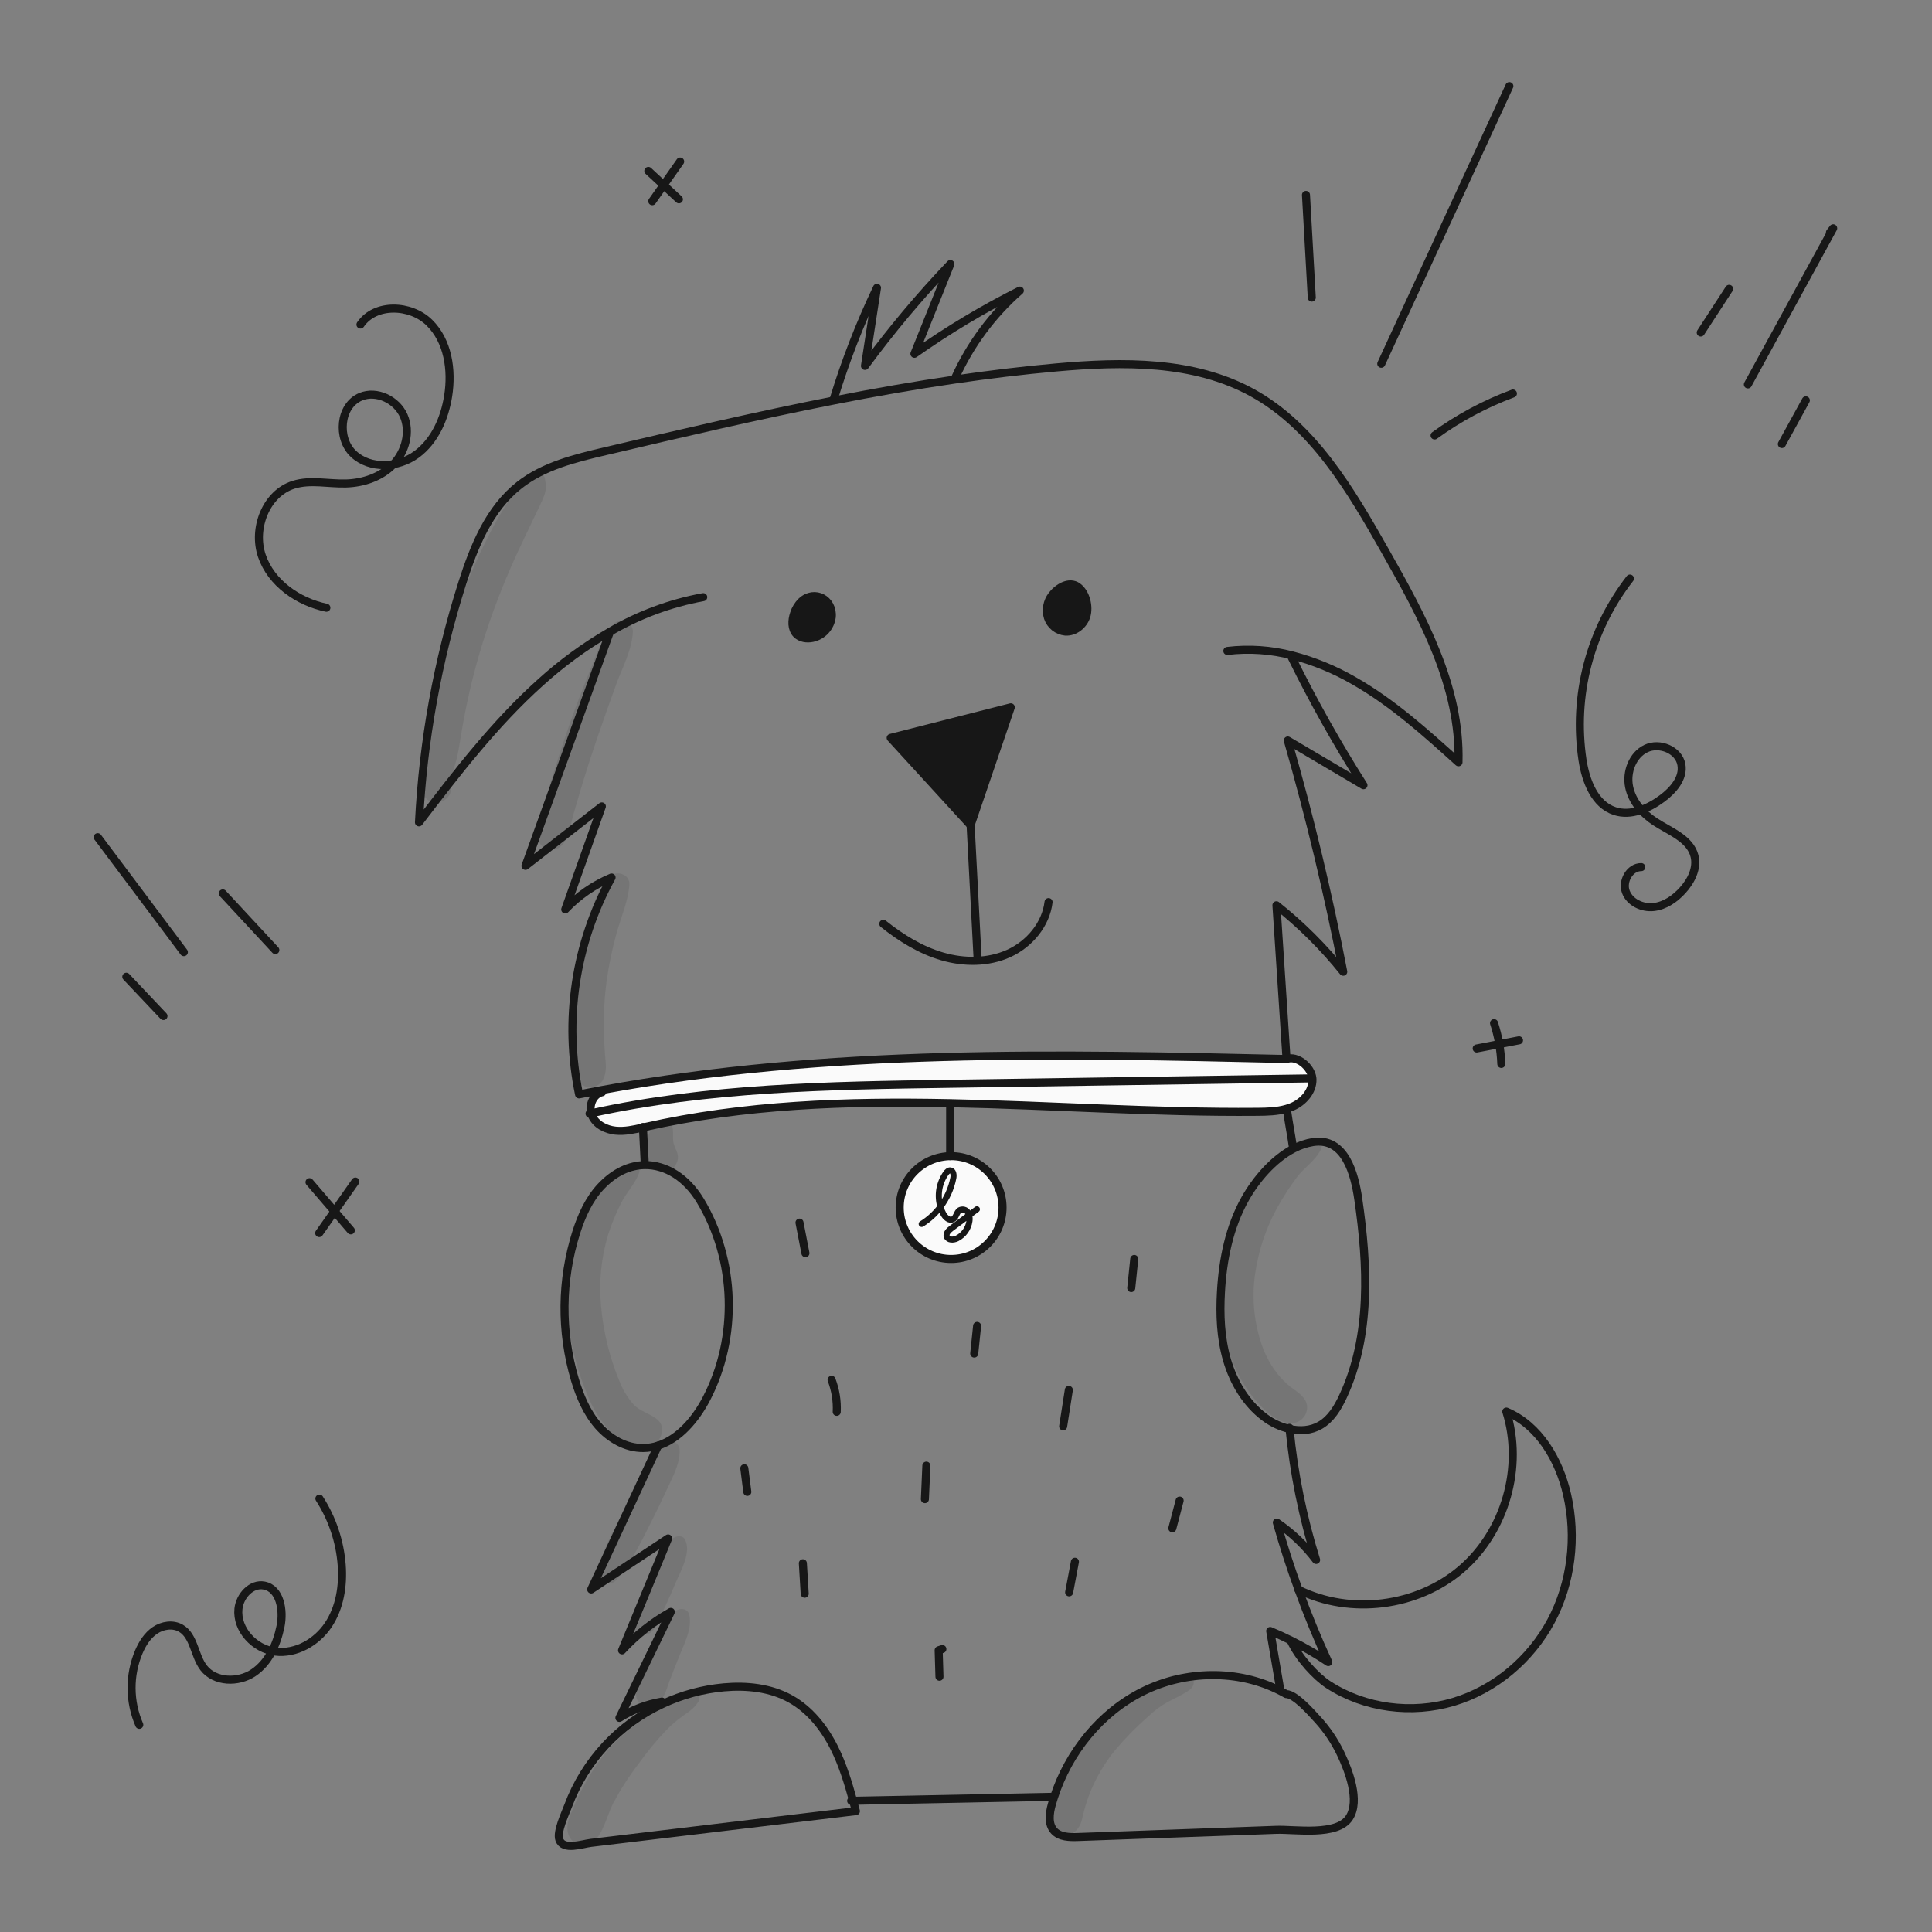 <svg width="960" height="960" viewBox="0 0 960 960" fill="none" xmlns="http://www.w3.org/2000/svg">
<rect x="0" y="0" width="960" height="960" fill="#808080" stroke="none"/>
<path d="M535.564 291.581C539.663 294.623 541.241 301.54 539.786 306.202C538.402 310.638 533.987 314.153 529.345 313.825C527.394 313.625 525.542 312.867 524.01 311.642C522.478 310.418 521.332 308.778 520.707 306.919C520.129 305.045 520.007 303.061 520.351 301.131C520.695 299.201 521.495 297.38 522.685 295.822C525.502 292.072 531.274 288.404 535.564 291.581Z" fill="#171717"/>
<path d="M502.253 351.46L482.284 410.048L442.579 366.644L502.253 351.46Z" fill="#171717"/>
<path d="M481.556 603.774C481.806 604.727 481.862 605.72 481.721 606.695C481.465 608.537 480.766 610.29 479.685 611.803C478.603 613.316 477.171 614.544 475.511 615.383C473.759 616.254 471.054 616.275 470.44 614.421C469.907 612.821 471.42 611.336 472.776 610.332C475.706 608.139 478.633 605.953 481.556 603.774Z" fill="white" fill-opacity="0.96"/>
<path d="M472.231 581.561C473.758 581.704 474.004 583.824 473.718 585.321C472.696 590.527 470.495 595.43 467.283 599.653C466.446 596.845 466.261 593.883 466.74 590.993C467.22 588.103 468.351 585.36 470.049 582.972C470.582 582.247 471.33 581.478 472.231 581.561Z" fill="white" fill-opacity="0.96"/>
<path d="M467.283 599.653C470.496 595.429 472.697 590.525 473.718 585.318C474.004 583.821 473.759 581.701 472.232 581.558C471.33 581.475 470.582 582.244 470.049 582.972C468.352 585.359 467.22 588.103 466.741 590.993C466.261 593.883 466.447 596.845 467.283 599.653ZM472.601 574.468C477.655 574.468 482.596 575.966 486.798 578.774C491.001 581.582 494.276 585.573 496.21 590.243C498.144 594.912 498.65 600.05 497.664 605.007C496.678 609.965 494.245 614.518 490.671 618.092C487.097 621.665 482.544 624.099 477.587 625.085C472.63 626.071 467.491 625.565 462.822 623.631C458.153 621.697 454.162 618.422 451.354 614.219C448.546 610.017 447.047 605.076 447.047 600.022C447.047 596.666 447.708 593.343 448.992 590.243C450.276 587.142 452.158 584.325 454.531 581.952C456.904 579.579 459.721 577.697 462.822 576.413C465.922 575.128 469.245 574.468 472.601 574.468ZM481.721 606.693C481.861 605.718 481.805 604.725 481.556 603.772C478.636 605.955 475.709 608.141 472.776 610.33C471.422 611.334 469.906 612.819 470.439 614.419C471.054 616.273 473.758 616.252 475.511 615.381C477.17 614.542 478.602 613.314 479.684 611.801C480.765 610.289 481.464 608.536 481.721 606.695V606.693Z" fill="white" fill-opacity="0.96"/>
<path d="M299.009 541.651C410.796 521.072 525.554 523.607 639.277 526.221L639.288 526.251C644.513 524.253 651.511 530.103 652.116 535.756L651.389 535.839C591.407 536.74 531.425 537.639 471.443 538.534C411.902 539.424 351.88 540.367 293.743 553.185C292.594 548.903 294.87 543.626 299.204 542.699L299.009 541.651Z" fill="white" fill-opacity="0.96"/>
<path d="M624.829 552.451C522.981 553.353 419.535 537.532 320.208 560.074C319.962 560.125 319.718 560.187 319.47 560.248C314.983 561.263 310.412 562.287 305.843 561.816C301.027 561.314 296.098 558.794 294.152 554.356C293.984 553.979 293.847 553.588 293.742 553.188C351.879 540.37 411.901 539.428 471.442 538.537C531.425 537.634 591.407 536.736 651.388 535.842L652.115 535.76C652.135 535.965 652.156 536.169 652.156 536.374C652.289 542.286 647.679 547.481 642.258 549.869C641.276 550.298 640.266 550.661 639.235 550.955C634.635 552.297 629.676 552.41 624.829 552.451Z" fill="white" fill-opacity="0.96"/>
<path d="M398.224 298.876C404.75 292.769 414.085 297.811 413.296 306.602C412.972 309.112 411.876 311.459 410.159 313.318C408.443 315.178 406.191 316.458 403.716 316.982C400.939 317.576 397.773 317.115 395.778 315.096C393.237 312.503 393.391 308.262 394.579 304.839C395.293 302.585 396.544 300.539 398.224 298.876V298.876Z" fill="#171717"/>
<path d="M349.43 296.714C333.012 299.72 317.247 305.581 302.851 314.03C290.613 321.131 279.156 329.501 268.669 339C245.748 359.564 226.896 384.176 208.186 408.624C210.205 368.262 217.427 328.33 229.672 289.818C235.462 271.61 243.023 252.849 258.044 241.056C270.217 231.507 285.801 227.715 300.868 224.18C338.584 215.318 376.373 206.443 414.387 198.985C434.459 195.03 454.603 191.474 474.829 188.534C491.439 186.105 508.099 184.077 524.831 182.58C557.947 179.609 593.134 179.117 622.263 195.142C652.591 211.844 671.117 243.454 688.167 273.578C706.703 306.308 725.791 341.172 724.705 378.765C708.403 364.042 691.938 349.205 672.866 338.314C663.258 332.741 652.94 328.495 642.193 325.69C631.653 322.921 620.687 322.16 609.865 323.446" stroke="#171717" stroke-width="4" stroke-linecap="round" stroke-linejoin="round"/>
<path d="M302.974 314.234C289.018 352.894 275.063 391.56 261.108 430.233C273.752 420.386 286.399 410.543 299.05 400.703C292.984 417.774 286.922 434.84 280.863 451.903C287.342 445.064 295.181 439.656 303.876 436.028C285.794 468.869 280.069 507.098 287.738 543.795C291.488 543.047 295.244 542.333 299.007 541.654C410.794 521.075 525.552 523.61 639.275 526.223C637.605 500.75 635.932 475.285 634.255 449.827C646.52 459.56 657.656 470.637 667.453 482.851C659.993 444.162 650.809 405.862 639.9 367.95C652.432 375.347 664.963 382.752 677.494 390.163C664.5 369.708 652.625 348.563 641.922 326.821" stroke="#171717" stroke-width="4" stroke-linecap="round" stroke-linejoin="round"/>
<path d="M299.204 542.706C294.87 543.628 292.594 548.905 293.743 553.192C293.848 553.591 293.985 553.982 294.153 554.36C296.099 558.797 301.028 561.317 305.843 561.819C310.413 562.29 314.984 561.266 319.471 560.251C319.717 560.19 319.961 560.129 320.209 560.078C419.536 537.539 522.982 553.356 624.83 552.455C629.677 552.414 634.636 552.301 639.235 550.958C640.266 550.664 641.276 550.301 642.258 549.872C647.678 547.484 652.289 542.29 652.156 536.378C652.156 536.173 652.135 535.968 652.115 535.763C651.51 530.107 644.512 524.256 639.287 526.257C639.213 526.28 639.141 526.308 639.071 526.34" stroke="#171717" stroke-width="4" stroke-linecap="round" stroke-linejoin="round"/>
<path d="M292.949 553.362C293.216 553.301 293.473 553.25 293.739 553.188C351.876 540.37 411.898 539.427 471.439 538.537C531.422 537.634 591.403 536.736 651.385 535.842" stroke="#171717" stroke-width="4" stroke-linecap="round" stroke-linejoin="round"/>
<path d="M320.388 578.917C312.959 579.015 305.336 582.371 298.552 589.594C292.62 595.916 288.993 604.062 286.349 612.31C278.788 636.121 278.552 661.654 285.673 685.601C288.153 693.84 291.575 701.966 297.236 708.44C302.898 714.913 311.054 719.599 319.655 719.513C322.157 719.493 324.642 719.089 327.022 718.315C337.432 714.983 345.69 705.189 350.947 695.138C366.88 664.686 365.702 625.953 347.945 596.528C341.132 585.248 330.957 578.78 320.388 578.917Z" stroke="#171717" stroke-width="4" stroke-linecap="round" stroke-linejoin="round"/>
<path d="M642.792 570.731C632.545 576.036 623.918 586.418 618.733 595.635C610.854 609.611 607.616 625.791 606.694 641.805C606.027 653.25 606.498 664.89 609.732 675.895C612.966 686.9 619.107 697.268 628.267 704.174C631.976 706.994 636.24 708.997 640.778 710.054C645.993 711.222 651.361 710.874 655.973 708.22C661.352 705.116 664.734 699.47 667.356 693.824C681.353 663.69 679.703 628.74 674.928 595.85C673.164 583.656 668.473 565.028 652.487 567.467C649.098 568.016 645.823 569.119 642.792 570.731V570.731Z" stroke="#171717" stroke-width="4" stroke-linecap="round" stroke-linejoin="round"/>
<path d="M319.461 559.992C319.461 560.075 319.471 560.167 319.471 560.248C319.778 566.274 320.066 572.288 320.372 578.312" stroke="#171717" stroke-width="4" stroke-linecap="round" stroke-linejoin="round"/>
<path d="M327.012 718.317L293.752 789.785C306.499 781.342 319.245 772.896 331.991 764.446L309.09 820.052C316.112 812.448 324.29 805.998 333.323 800.943C324.809 818.505 316.294 836.06 307.779 853.609C314.217 849.534 321.403 846.782 328.917 845.515" stroke="#171717" stroke-width="4" stroke-linecap="round" stroke-linejoin="round"/>
<path d="M423.9 894.81C424.372 896.521 424.836 898.232 425.294 899.943C395.918 903.47 366.541 906.992 337.166 910.507C322.667 912.238 308.176 913.973 293.691 915.712C289.213 916.245 279.869 919.647 277.922 914.103C276.539 910.168 280.873 901.131 282.276 897.402C290.649 874.894 307.602 856.623 329.42 846.591C338.959 842.145 349.196 839.386 359.677 838.435C370.989 837.42 382.824 838.64 392.752 844.163C402.435 849.552 409.618 858.65 414.566 868.559C418.717 876.882 421.431 885.823 423.9 894.81Z" stroke="#171717" stroke-width="4" stroke-linecap="round" stroke-linejoin="round"/>
<path d="M523.689 893.16C523.31 894.296 522.971 895.455 522.643 896.612C521.404 901.039 520.676 906.336 523.77 909.738C526.619 912.874 531.455 912.955 535.697 912.801L634.169 909.236C643.533 908.898 664.415 912.504 670.461 903.191C675.984 894.696 670.041 879.563 666.24 871.529C663.254 865.225 659.333 859.408 654.61 854.275C651.782 851.201 643.595 841.785 639.097 841.785C638.072 841.19 637.039 840.626 635.982 840.104C615.049 829.438 588.952 829.97 567.854 840.473C546.783 850.965 530.912 870.731 523.689 893.16Z" stroke="#171717" stroke-width="4" stroke-linecap="round" stroke-linejoin="round"/>
<path d="M422.937 894.83C423.254 894.819 423.582 894.819 423.9 894.81C456.852 894.163 489.8 893.51 522.746 892.85" stroke="#171717" stroke-width="4" stroke-linecap="round" stroke-linejoin="round"/>
<path d="M640.712 709.475L640.774 710.063C642.94 732.139 647.36 753.936 653.965 775.113C648.505 767.911 641.916 761.64 634.452 756.544C637.628 767.804 641.227 778.938 645.251 789.947C649.667 802.119 654.588 814.097 660.016 825.88C654.059 821.902 647.854 818.309 641.439 815.122C638.068 813.441 634.642 811.877 631.162 810.429C632.843 820.183 634.517 829.941 636.183 839.702" stroke="#171717" stroke-width="4" stroke-linecap="round" stroke-linejoin="round"/>
<path d="M645.2 789.929C645.22 789.938 645.23 789.949 645.251 789.949C671.04 802.654 704.228 798.475 726.053 779.764C747.898 761.047 757.109 728.861 748.471 701.411C764.794 708.296 774.743 725.42 778.688 742.693C783.483 763.708 780.85 786.475 770.696 805.492C760.542 824.509 742.836 839.51 722.179 845.67C701.523 851.83 678.172 848.877 660.097 837.135C653.95 833.149 645.527 824.112 641.367 815.259" stroke="#171717" stroke-width="4" stroke-linecap="round" stroke-linejoin="round"/>
<path d="M398.224 298.876C396.543 300.539 395.291 302.585 394.576 304.839C393.388 308.262 393.234 312.503 395.775 315.096C397.773 317.115 400.939 317.576 403.713 316.982C406.188 316.458 408.44 315.178 410.156 313.318C411.873 311.459 412.969 309.112 413.293 306.602C414.085 297.811 404.75 292.769 398.224 298.876Z" stroke="#171717" stroke-width="4" stroke-linecap="round" stroke-linejoin="round"/>
<path d="M522.685 295.822C521.495 297.38 520.695 299.201 520.351 301.131C520.007 303.061 520.129 305.045 520.707 306.919C521.332 308.778 522.478 310.418 524.01 311.642C525.542 312.867 527.394 313.625 529.345 313.825C533.987 314.153 538.402 310.638 539.786 306.202C541.241 301.54 539.663 294.623 535.564 291.581C531.274 288.404 525.502 292.072 522.685 295.822Z" stroke="#171717" stroke-width="4" stroke-linecap="round" stroke-linejoin="round"/>
<path d="M438.901 459.036C447.693 466.055 457.447 472.11 468.246 475.246C479.045 478.382 491.004 478.401 501.239 473.76C511.475 469.119 519.672 459.415 521.015 448.257" stroke="#171717" stroke-width="4" stroke-linecap="round" stroke-linejoin="round"/>
<path d="M482.284 410.048C483.442 432.098 484.599 454.154 485.757 476.218" stroke="#171717" stroke-width="4" stroke-linecap="round" stroke-linejoin="round"/>
<path d="M482.284 410.048L502.253 351.46L442.579 366.644L482.284 410.048Z" stroke="#171717" stroke-width="4" stroke-linecap="round" stroke-linejoin="round"/>
<path d="M414.259 198.37C420.038 179.407 427.228 160.902 435.766 143.01C433.779 155.94 431.791 168.878 429.803 181.823C442.857 164.064 457.032 147.157 472.243 131.206C466.29 146.073 460.333 160.935 454.373 175.794C471.024 164.035 488.532 153.541 506.752 144.4C493.103 156.352 482.171 171.088 474.692 187.616" stroke="#171717" stroke-width="4" stroke-linecap="round" stroke-linejoin="round"/>
<path d="M472.119 548.424V574.468" stroke="#171717" stroke-width="4" stroke-linecap="round" stroke-linejoin="round"/>
<path d="M472.601 625.578C486.714 625.578 498.155 614.137 498.155 600.024C498.155 585.911 486.714 574.47 472.601 574.47C458.488 574.47 447.047 585.911 447.047 600.024C447.047 614.137 458.488 625.578 472.601 625.578Z" stroke="#171717" stroke-width="4" stroke-linecap="round" stroke-linejoin="round"/>
<path d="M481.556 603.775L485.429 600.885" stroke="#171717" stroke-width="3" stroke-linecap="round" stroke-linejoin="round"/>
<path d="M481.556 603.774C481.806 604.727 481.862 605.72 481.721 606.695C481.465 608.537 480.766 610.29 479.685 611.803C478.603 613.316 477.171 614.544 475.511 615.383C473.759 616.254 471.054 616.275 470.44 614.421C469.907 612.821 471.42 611.336 472.776 610.332C475.706 608.139 478.633 605.953 481.556 603.774Z" stroke="#171717" stroke-width="3" stroke-linecap="round" stroke-linejoin="round"/>
<path d="M467.283 599.652C467.649 600.896 468.151 602.095 468.78 603.228C469.743 604.96 471.669 606.722 473.452 605.874C475.173 605.044 475.216 602.401 476.812 601.356C477.488 600.999 478.27 600.9 479.012 601.077C479.755 601.254 480.408 601.695 480.85 602.319C481.17 602.758 481.409 603.251 481.556 603.774" stroke="#171717" stroke-width="3" stroke-linecap="round" stroke-linejoin="round"/>
<path d="M467.283 599.653C470.495 595.429 472.697 590.525 473.718 585.318C474.004 583.822 473.758 581.701 472.231 581.558C471.33 581.476 470.582 582.244 470.049 582.972C468.351 585.36 467.22 588.103 466.74 590.993C466.261 593.883 466.446 596.845 467.283 599.653Z" stroke="#171717" stroke-width="3" stroke-linecap="round" stroke-linejoin="round"/>
<path d="M457.974 608.169C461.578 605.934 464.735 603.047 467.283 599.655" stroke="#171717" stroke-width="3" stroke-linecap="round" stroke-linejoin="round"/>
<path d="M639.533 551.907C640.506 558.66 641.479 563.353 642.463 570.105" stroke="#171717" stroke-width="4" stroke-linecap="round" stroke-linejoin="round"/>
<path d="M400.21 622.699C399.237 617.637 398.257 612.574 397.271 607.51" stroke="#171717" stroke-width="4" stroke-linecap="round" stroke-linejoin="round"/>
<path d="M484.087 672.578C484.558 667.998 485.036 663.418 485.522 658.838" stroke="#171717" stroke-width="4" stroke-linecap="round" stroke-linejoin="round"/>
<path d="M562.112 640.027C562.604 635.201 563.103 630.382 563.609 625.569" stroke="#171717" stroke-width="4" stroke-linecap="round" stroke-linejoin="round"/>
<path d="M528.27 708.747C529.212 702.722 530.154 696.691 531.097 690.652" stroke="#171717" stroke-width="4" stroke-linecap="round" stroke-linejoin="round"/>
<path d="M459.577 744.916C459.823 739.373 460.066 733.827 460.305 728.276" stroke="#171717" stroke-width="4" stroke-linecap="round" stroke-linejoin="round"/>
<path d="M415.765 701.534C416.021 696.114 415.153 690.7 413.217 685.632" stroke="#171717" stroke-width="4" stroke-linecap="round" stroke-linejoin="round"/>
<path d="M399.852 791.906C399.555 786.865 399.251 781.821 398.94 776.772" stroke="#171717" stroke-width="4" stroke-linecap="round" stroke-linejoin="round"/>
<path d="M466.812 833.157C466.681 828.772 466.548 824.39 466.413 820.011C467.028 819.815 467.642 819.611 468.257 819.406" stroke="#171717" stroke-width="4" stroke-linecap="round" stroke-linejoin="round"/>
<path d="M531.25 791.22C532.203 786.148 533.16 781.083 534.119 776.024" stroke="#171717" stroke-width="4" stroke-linecap="round" stroke-linejoin="round"/>
<path d="M582.533 759.385C583.741 754.805 584.947 750.222 586.15 745.635" stroke="#171717" stroke-width="4" stroke-linecap="round" stroke-linejoin="round"/>
<path d="M371.337 741.299C370.847 737.396 370.343 733.482 369.852 729.578" stroke="#171717" stroke-width="4" stroke-linecap="round" stroke-linejoin="round"/>
<path d="M136.817 472.08L110.702 443.943" stroke="#171717" stroke-width="4" stroke-linecap="round" stroke-linejoin="round"/>
<path d="M91.358 473.116L48.541 415.996" stroke="#171717" stroke-width="4" stroke-linecap="round" stroke-linejoin="round"/>
<path d="M81.227 504.869L62.766 485.358" stroke="#171717" stroke-width="4" stroke-linecap="round" stroke-linejoin="round"/>
<path d="M158.605 612.707L176.585 587.109" stroke="#171717" stroke-width="4" stroke-linecap="round" stroke-linejoin="round"/>
<path d="M174.322 611.359L153.795 587.422" stroke="#171717" stroke-width="4" stroke-linecap="round" stroke-linejoin="round"/>
<path d="M69.207 857.056C66.713 851.341 65.407 845.178 65.37 838.942C65.333 832.706 66.565 826.528 68.991 820.783C70.769 816.637 73.279 812.645 77.014 810.114C80.748 807.584 85.891 806.792 89.81 809.028C96.519 812.855 96.486 822.631 101.205 828.747C106.771 835.958 118.332 836.264 125.9 831.197C133.468 826.131 137.541 817.146 139.367 808.221C141.003 800.234 139.286 789.415 131.283 787.859C124.928 786.623 119.146 792.99 118.486 799.43C117.433 809.727 126.51 819.398 136.782 820.677C147.054 821.957 157.371 816.018 163.122 807.411C168.874 798.804 170.551 787.987 169.786 777.663C168.903 765.903 165.093 754.551 158.704 744.639" stroke="#171717" stroke-width="4" stroke-linecap="round" stroke-linejoin="round"/>
<path d="M745.992 528.659C745.738 521.773 744.521 514.956 742.376 508.407" stroke="#171717" stroke-width="4" stroke-linecap="round" stroke-linejoin="round"/>
<path d="M733.749 520.98L754.78 516.931" stroke="#171717" stroke-width="4" stroke-linecap="round" stroke-linejoin="round"/>
<path d="M809.901 287.487C800.063 300.141 792.901 314.664 788.851 330.172C784.8 345.68 783.946 361.85 786.339 377.699C787.97 388.097 792.347 399.738 802.347 403.025C810.375 405.664 819.116 401.791 825.905 396.759C831.37 392.71 836.659 386.649 835.476 379.951C834.178 372.608 824.598 368.71 817.884 371.948C811.169 375.185 808.008 383.641 809.483 390.95C810.957 398.259 816.259 404.344 822.516 408.4C829.934 413.209 839.776 416.747 841.971 425.311C843.533 431.404 840.305 437.767 836.074 442.42C832.265 446.609 827.302 450.083 821.675 450.704C816.048 451.324 809.818 448.43 807.858 443.119C805.898 437.808 809.868 430.815 815.529 430.863" stroke="#171717" stroke-width="4" stroke-linecap="round" stroke-linejoin="round"/>
<path d="M868.51 191.016L910.902 113.44L909.299 115.506" stroke="#171717" stroke-width="4" stroke-linecap="round" stroke-linejoin="round"/>
<path d="M845.09 165.225L859.201 143.528" stroke="#171717" stroke-width="4" stroke-linecap="round" stroke-linejoin="round"/>
<path d="M885.402 220.647L897.31 198.936" stroke="#171717" stroke-width="4" stroke-linecap="round" stroke-linejoin="round"/>
<path d="M712.848 216.382C724.8 207.686 737.891 200.673 751.752 195.54" stroke="#171717" stroke-width="4" stroke-linecap="round" stroke-linejoin="round"/>
<path d="M686.347 180.751L749.985 42.798" stroke="#171717" stroke-width="4" stroke-linecap="round" stroke-linejoin="round"/>
<path d="M651.815 147.868L648.938 96.856" stroke="#171717" stroke-width="4" stroke-linecap="round" stroke-linejoin="round"/>
<path d="M324.111 99.974L337.961 80.267" stroke="#171717" stroke-width="4" stroke-linecap="round" stroke-linejoin="round"/>
<path d="M337.347 99.038L322.157 84.935" stroke="#171717" stroke-width="4" stroke-linecap="round" stroke-linejoin="round"/>
<path d="M162.175 301.981C148.133 299.024 134.749 289.764 130.121 276.179C125.493 262.595 132.166 245.224 145.844 240.882C154.197 238.231 163.231 240.509 171.991 240.243C180.66 239.981 189.497 236.957 195.489 230.685C201.48 224.413 204.07 214.633 200.636 206.668C197.201 198.703 187.188 193.807 179.19 197.163C168.752 201.546 167.399 217.822 175.662 225.564C183.925 233.305 197.838 232.506 206.963 225.804C216.089 219.102 220.947 207.871 222.701 196.685C224.716 183.833 222.619 169.424 213.335 160.31C204.051 151.197 186.446 150.518 179.119 161.268" stroke="#171717" stroke-width="4" stroke-linecap="round" stroke-linejoin="round"/>
<g opacity="0.1">
<path d="M267.03 235.356C259.72 237.396 256.521 243.082 252.483 249.205C248.746 254.984 245.344 260.971 242.291 267.139C235.762 280.104 230.162 293.517 225.534 307.276C220.924 320.866 217.188 334.736 214.347 348.803C212.943 355.761 211.808 362.758 210.941 369.794C210.565 373.334 210.525 376.901 210.824 380.449C211.043 384.258 210.449 388.222 210.241 392.041C209.745 401.115 223.359 400.848 224.205 392.041C224.499 388.93 224.461 385.344 225.39 382.353C226.499 379.002 227.356 375.574 227.954 372.096C229.052 365.304 230.192 358.512 231.564 351.768C234.314 338.269 237.891 324.951 242.274 311.89C246.617 298.987 251.668 286.333 257.402 273.986C260.181 267.984 263.081 262.03 265.918 256.061C267.414 252.912 268.987 249.874 270.26 246.622C271.648 243.078 271.325 241.016 270.699 237.438C270.482 236.679 269.975 236.035 269.289 235.645C268.602 235.255 267.79 235.15 267.026 235.353L267.03 235.356Z" fill="#171717"/>
</g>
<g opacity="0.1">
<path d="M304.992 310.006C298.886 316.417 296.074 326.216 292.767 334.274C289.127 343.141 285.711 352.071 282.575 361.13C279.549 369.879 276.687 378.683 273.99 387.543C272.643 391.971 271.336 396.414 270.07 400.87C268.764 405.471 266.56 410.591 267.01 415.408C267.669 422.458 275.976 424.83 280.107 418.955C282.884 415.005 283.548 409.548 284.848 404.942C286.024 400.783 287.234 396.635 288.48 392.496C291.151 383.632 293.989 374.821 296.994 366.063C299.994 357.316 303.078 348.594 306.244 339.898C309.272 331.617 314.084 322.832 314.476 313.929C314.691 309.128 308.239 306.58 304.988 309.999L304.992 310.006Z" fill="#171717"/>
</g>
<g opacity="0.1">
<path d="M303.081 435.517C297.323 441.305 294.065 450.909 291.604 458.573C288.858 467.125 286.836 475.892 285.558 484.782C284.251 493.528 283.569 502.356 283.517 511.199C283.508 519.446 282.439 531.568 288.069 538.05C291.042 541.473 297.604 540.633 299.612 536.562C301.733 532.264 301.024 528.793 300.647 524.215C300.315 520.173 300.102 516.12 300.039 512.063C299.883 503.736 300.363 495.408 301.475 487.154C302.595 479.187 304.245 471.303 306.414 463.555C308.555 455.853 312.246 447.469 312.74 439.516C313.052 434.518 306.392 432.184 303.078 435.514L303.081 435.517Z" fill="#171717"/>
</g>
<g opacity="0.1">
<path d="M313.32 578.518C306.778 580.004 302.247 585.867 298.014 590.623C293.272 595.959 289.925 602.578 287.302 609.173C281.858 622.858 280.474 637.916 281.849 652.515C283.206 667.708 287.081 682.57 293.314 696.493C297.866 706.437 309.914 723.075 322.968 718.848C328.241 717.141 331.569 709.388 326.546 705.293C322.696 702.158 318.157 701.472 314.678 697.748C311.724 694.335 309.385 690.436 307.766 686.223C302.852 674.327 299.779 661.753 298.652 648.932C297.516 636.933 298.734 624.827 302.237 613.293C303.961 607.989 306.09 602.826 308.607 597.848C311.183 592.587 315.611 588.343 317.556 582.757C318.466 580.142 315.708 577.976 313.317 578.519L313.32 578.518Z" fill="#171717"/>
</g>
<g opacity="0.1">
<path d="M326.954 557.548C319.556 562.467 318.404 579.205 328.095 582.137C331.819 583.263 335.187 580.77 336.436 577.401C337.894 573.465 335.321 571.003 334.662 567.86C334.172 565.518 334.694 562.929 334.24 560.51C333.666 557.452 329.474 555.869 326.954 557.545V557.548Z" fill="#171717"/>
</g>
<g opacity="0.1">
<path d="M653.563 565.987C646.553 566.746 641.246 572.42 636.169 576.842C630.943 581.458 626.37 586.766 622.579 592.619C614.51 604.932 609.398 618.943 607.641 633.559C605.83 647.739 607.011 662.713 612.282 676.089C614.846 682.809 618.451 689.084 622.963 694.685C627.405 700.11 634.429 707.259 641.86 707.161C647.578 707.086 651.495 700.694 648.464 695.654C646.556 692.481 643.885 691.203 641.075 688.99C638.787 687.151 636.711 685.064 634.883 682.767C631.599 678.611 629.009 673.95 627.216 668.965C623.199 657.623 621.956 645.485 623.59 633.565C625.205 621.706 629.016 610.251 634.83 599.789C637.692 594.665 640.884 589.732 644.385 585.021C648.004 580.137 653.868 576.551 656.416 570.969C657.334 568.958 656.311 565.694 653.56 565.993L653.563 565.987Z" fill="#171717"/>
</g>
<g opacity="0.1">
<path d="M345.068 841.92C341.274 841.739 338.386 843.029 335.119 844.873C331.499 846.917 327.795 848.983 324.282 851.202C317.278 855.474 310.799 860.551 304.977 866.331C299.378 872.009 294.728 879.155 290.798 886.065C288.68 889.835 286.785 893.725 285.123 897.717C283.252 902.145 280.867 906.575 282.405 911.436C283.777 915.786 289.563 919.169 293.809 916.077C299.834 911.686 301.382 902.486 304.733 895.928C308.34 889.174 312.488 882.724 317.136 876.64C321.337 870.721 325.952 865.107 330.949 859.843C333.576 857.115 336.459 854.645 339.558 852.468C342.596 850.358 345.118 848.628 347.091 845.445C347.292 845.088 347.397 844.685 347.396 844.275C347.395 843.865 347.287 843.462 347.083 843.106C346.879 842.75 346.586 842.454 346.233 842.245C345.879 842.037 345.478 841.924 345.068 841.917V841.92Z" fill="#171717"/>
</g>
<g opacity="0.1">
<path d="M589.19 831.735C584.971 831.859 580.828 832.885 577.039 834.744C573.333 836.401 569.488 837.88 565.875 839.703C558.026 843.643 550.941 848.949 544.951 855.372C532.901 868.1 524.358 883.737 520.158 900.755C518.507 907.578 526.626 915.768 533.248 910.819C537.343 907.761 537.375 904.8 538.463 900.605C539.392 896.938 540.577 893.341 542.01 889.841C545.06 882.55 549.143 875.735 554.132 869.606C559.209 863.606 564.729 857.996 570.646 852.824C573.516 850.081 576.713 847.702 580.165 845.741C584.004 843.728 587.787 842.115 591.3 839.527C594.419 837.23 593.682 831.664 589.19 831.737V831.735Z" fill="#171717"/>
</g>
<g opacity="0.1">
<path d="M331.946 716.905C327.036 719.99 323.8 725.384 321.039 730.351C318.108 735.623 315.084 740.855 312.292 746.203C306.772 756.779 300.054 768.171 297.272 779.85C296.106 784.749 302.546 789.343 306.255 785.079C314.146 776.004 319.504 764.234 324.905 753.576C327.641 748.179 330.147 742.657 332.744 737.19C335.221 731.967 338.036 726.117 337.687 720.198C337.525 717.437 334.534 715.282 331.951 716.905H331.946Z" fill="#171717"/>
</g>
<g opacity="0.1">
<path d="M335.466 763.748C332.217 765.182 331.268 767.975 329.903 771.098C328.285 774.796 326.651 778.486 325.037 782.186C321.92 789.333 318.401 796.26 315.007 803.274C311.773 809.958 321.447 815.828 325.082 809.163C329.072 801.847 332.471 794.161 335.722 786.494C338.29 780.435 343.582 771.482 340.432 765.055C339.502 763.158 337.149 763.011 335.466 763.752V763.748Z" fill="#171717"/>
</g>
<g opacity="0.1">
<path d="M336.701 799.933C330.055 802.92 326.26 813.233 323.447 819.434C320.311 826.354 314.596 835.609 316.186 843.27C317.283 848.555 323.51 848.855 327.011 846.128C330.328 843.54 331.145 839.367 332.574 835.562C334.013 831.741 335.558 827.953 337.035 824.142C339.502 817.772 344.241 809.219 342.437 802.265C341.751 799.62 338.932 798.934 336.701 799.932V799.933Z" fill="#171717"/>
</g>
</svg>
